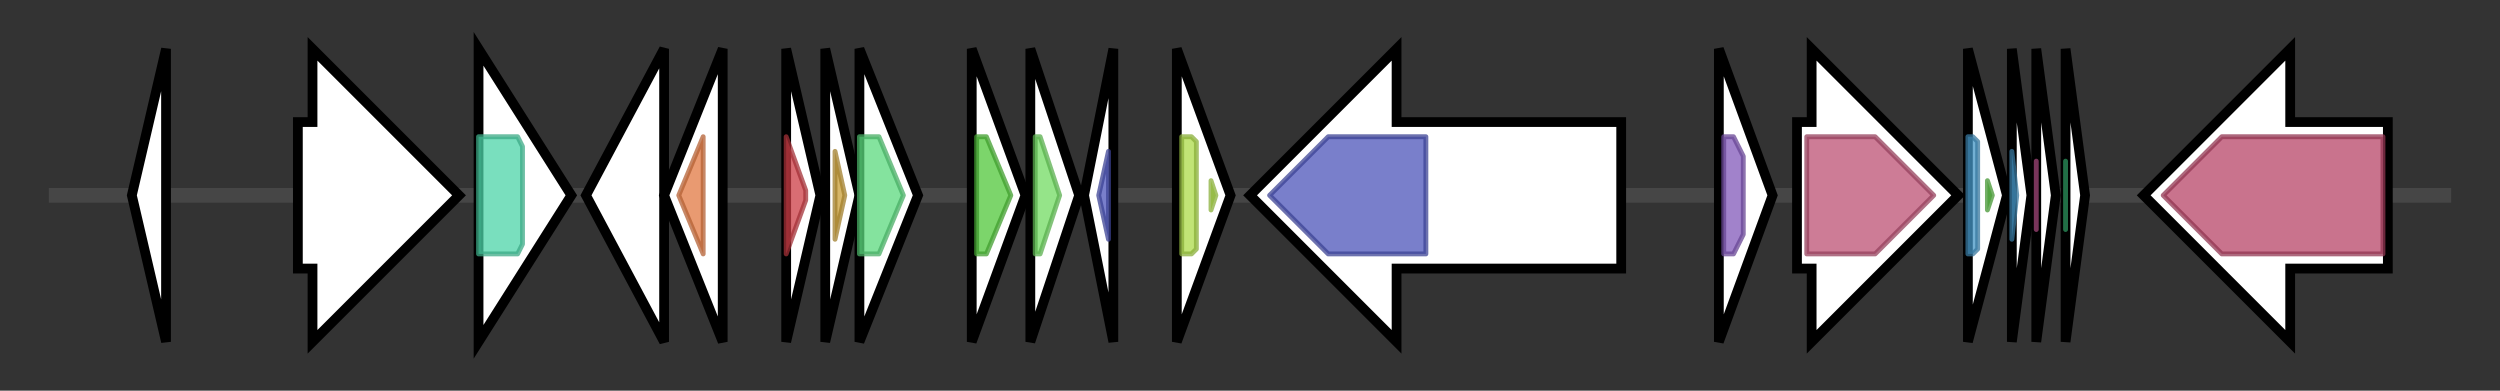 <svg version="1.1" baseProfile="full" xmlns="http://www.w3.org/2000/svg" width="511.967" height="80">
	<rect width="100%" height="100%" fill="#333333" stroke="none"/>
	<g>
		<line x1="10" y1="40.0" x2="501.967" y2="40.0" style="stroke:rgb(70,70,70); stroke-width:3 "/>
		<g>
			<title> (ctg35_1)</title>
			<polygon class=" (ctg35_1)" points="27,40 34,10 34,70" fill="rgb(255,255,255)" fill-opacity="1.0" stroke="rgb(0,0,0)" stroke-width="2"  />
		</g>
		<g>
			<title> (ctg35_2)</title>
			<polygon class=" (ctg35_2)" points="61,25 64,25 64,10 94,40 64,70 64,55 61,55" fill="rgb(255,255,255)" fill-opacity="1.0" stroke="rgb(0,0,0)" stroke-width="2"  />
		</g>
		<g>
			<title> (ctg35_3)</title>
			<polygon class=" (ctg35_3)" points="98,10 117,40 98,70" fill="rgb(255,255,255)" fill-opacity="1.0" stroke="rgb(0,0,0)" stroke-width="2"  />
			<g>
				<title>Collar (PF07484)
"Phage Tail Collar Domain"</title>
				<polygon class="PF07484" points="98,28 106,28 107,30 107,50 106,52 98,52" stroke-linejoin="round" width="9" height="24" fill="rgb(76,212,168)" stroke="rgb(60,169,134)" stroke-width="1" opacity="0.75" />
			</g>
		</g>
		<g>
			<title> (ctg35_4)</title>
			<polygon class=" (ctg35_4)" points="120,40 136,10 136,70" fill="rgb(255,255,255)" fill-opacity="1.0" stroke="rgb(0,0,0)" stroke-width="2"  />
		</g>
		<g>
			<title> (ctg35_5)</title>
			<polygon class=" (ctg35_5)" points="136,40 148,10 148,70" fill="rgb(255,255,255)" fill-opacity="1.0" stroke="rgb(0,0,0)" stroke-width="2"  />
			<g>
				<title>Polbeta (PF18765)
"Polymerase beta, Nucleotidyltransferase"</title>
				<polygon class="PF18765" points="139,40 144,28 144,28 144,52 144,52" stroke-linejoin="round" width="8" height="24" fill="rgb(225,120,66)" stroke="rgb(180,96,52)" stroke-width="1" opacity="0.75" />
			</g>
		</g>
		<g>
			<title> (ctg35_6)</title>
			<polygon class=" (ctg35_6)" points="161,10 168,40 161,70" fill="rgb(255,255,255)" fill-opacity="1.0" stroke="rgb(0,0,0)" stroke-width="2"  />
			<g>
				<title>PhdYeFM_antitox (PF02604)
"Antitoxin Phd_YefM, type II toxin-antitoxin system"</title>
				<polygon class="PF02604" points="161,28 161,28 165,39 165,41 161,52 161,52" stroke-linejoin="round" width="4" height="24" fill="rgb(204,60,69)" stroke="rgb(163,48,55)" stroke-width="1" opacity="0.75" />
			</g>
		</g>
		<g>
			<title> (ctg35_7)</title>
			<polygon class=" (ctg35_7)" points="169,10 176,40 169,70" fill="rgb(255,255,255)" fill-opacity="1.0" stroke="rgb(0,0,0)" stroke-width="2"  />
			<g>
				<title>DUF2281 (PF10047)
"Protein of unknown function (DUF2281)"</title>
				<polygon class="PF10047" points="171,31 173,40 171,49" stroke-linejoin="round" width="4" height="24" fill="rgb(200,158,54)" stroke="rgb(160,126,43)" stroke-width="1" opacity="0.75" />
			</g>
		</g>
		<g>
			<title> (ctg35_8)</title>
			<polygon class=" (ctg35_8)" points="176,10 188,40 176,70" fill="rgb(255,255,255)" fill-opacity="1.0" stroke="rgb(0,0,0)" stroke-width="2"  />
			<g>
				<title>PIN (PF01850)
"PIN domain"</title>
				<polygon class="PF01850" points="176,28 180,28 185,40 180,52 176,52" stroke-linejoin="round" width="12" height="24" fill="rgb(91,217,126)" stroke="rgb(72,173,100)" stroke-width="1" opacity="0.75" />
			</g>
		</g>
		<g>
			<title> (ctg35_9)</title>
			<polygon class=" (ctg35_9)" points="199,10 210,40 199,70" fill="rgb(255,255,255)" fill-opacity="1.0" stroke="rgb(0,0,0)" stroke-width="2"  />
			<g>
				<title>Gp49 (PF05973)
"Phage derived protein Gp49-like (DUF891)"</title>
				<polygon class="PF05973" points="200,28 202,28 207,40 202,52 200,52" stroke-linejoin="round" width="8" height="24" fill="rgb(81,198,58)" stroke="rgb(64,158,46)" stroke-width="1" opacity="0.75" />
			</g>
		</g>
		<g>
			<title> (ctg35_10)</title>
			<polygon class=" (ctg35_10)" points="211,10 221,40 211,70" fill="rgb(255,255,255)" fill-opacity="1.0" stroke="rgb(0,0,0)" stroke-width="2"  />
			<g>
				<title>HTH_37 (PF13744)
"Helix-turn-helix domain"</title>
				<polygon class="PF13744" points="212,28 213,28 217,40 213,52 212,52" stroke-linejoin="round" width="8" height="24" fill="rgb(113,218,98)" stroke="rgb(90,174,78)" stroke-width="1" opacity="0.75" />
			</g>
		</g>
		<g>
			<title> (ctg35_11)</title>
			<polygon class=" (ctg35_11)" points="222,40 228,10 228,70" fill="rgb(255,255,255)" fill-opacity="1.0" stroke="rgb(0,0,0)" stroke-width="2"  />
			<g>
				<title>YcaO (PF02624)
"YcaO cyclodehydratase, ATP-ad Mg2+-binding"</title>
				<polygon class="PF02624" points="225,40 227,31 227,49 225,40" stroke-linejoin="round" width="2" height="24" fill="rgb(76,84,185)" stroke="rgb(60,67,148)" stroke-width="1" opacity="0.75" />
			</g>
		</g>
		<g>
			<title> (ctg35_12)</title>
			<polygon class=" (ctg35_12)" points="241,10 252,40 241,70" fill="rgb(255,255,255)" fill-opacity="1.0" stroke="rgb(0,0,0)" stroke-width="2"  />
			<g>
				<title>MVL (PF12151)
"Mannan-binding protein"</title>
				<polygon class="PF12151" points="242,28 244,28 245,29 245,51 244,52 242,52" stroke-linejoin="round" width="3" height="24" fill="rgb(172,219,73)" stroke="rgb(137,175,58)" stroke-width="1" opacity="0.75" />
			</g>
			<g>
				<title>MVL (PF12151)
"Mannan-binding protein"</title>
				<polygon class="PF12151" points="248,37 249,40 248,43" stroke-linejoin="round" width="3" height="24" fill="rgb(172,219,73)" stroke="rgb(137,175,58)" stroke-width="1" opacity="0.75" />
			</g>
		</g>
		<g>
			<title> (ctg35_13)</title>
			<polygon class=" (ctg35_13)" points="332,25 286,25 286,10 256,40 286,70 286,55 332,55" fill="rgb(255,255,255)" fill-opacity="1.0" stroke="rgb(0,0,0)" stroke-width="2"  />
			<g>
				<title>YcaO (PF02624)
"YcaO cyclodehydratase, ATP-ad Mg2+-binding"</title>
				<polygon class="PF02624" points="260,40 272,28 292,28 292,52 272,52" stroke-linejoin="round" width="33" height="24" fill="rgb(76,84,185)" stroke="rgb(60,67,148)" stroke-width="1" opacity="0.75" />
			</g>
		</g>
		<g>
			<title> (ctg35_14)</title>
			<polygon class=" (ctg35_14)" points="352,10 363,40 352,70" fill="rgb(255,255,255)" fill-opacity="1.0" stroke="rgb(0,0,0)" stroke-width="2"  />
			<g>
				<title>Rubredoxin (PF00301)
"Rubredoxin"</title>
				<polygon class="PF00301" points="353,28 355,28 357,32 357,48 355,52 353,52" stroke-linejoin="round" width="4" height="24" fill="rgb(130,88,185)" stroke="rgb(104,70,148)" stroke-width="1" opacity="0.75" />
			</g>
		</g>
		<g>
			<title> (ctg35_15)</title>
			<polygon class=" (ctg35_15)" points="368,25 371,25 371,10 401,40 371,70 371,55 368,55" fill="rgb(255,255,255)" fill-opacity="1.0" stroke="rgb(0,0,0)" stroke-width="2"  />
			<g>
				<title>PSII_BNR (PF14870)
"Photosynthesis system II assembly factor YCF48"</title>
				<polygon class="PF14870" points="370,28 384,28 396,40 384,52 370,52" stroke-linejoin="round" width="30" height="24" fill="rgb(188,81,115)" stroke="rgb(150,64,92)" stroke-width="1" opacity="0.75" />
			</g>
		</g>
		<g>
			<title> (ctg35_16)</title>
			<polygon class=" (ctg35_16)" points="403,10 411,40 403,70" fill="rgb(255,255,255)" fill-opacity="1.0" stroke="rgb(0,0,0)" stroke-width="2"  />
			<g>
				<title>Cytochrom_B559 (PF00283)
"Cytochrome b559, alpha (gene psbE) and beta (gene psbF)subunits"</title>
				<polygon class="PF00283" points="403,28 404,28 405,29 405,51 404,52 403,52" stroke-linejoin="round" width="2" height="24" fill="rgb(69,149,197)" stroke="rgb(55,119,157)" stroke-width="1" opacity="0.75" />
			</g>
			<g>
				<title>Cytochrom_B559a (PF00284)
"Lumenal portion of Cytochrome b559, alpha (gene psbE) subunit"</title>
				<polygon class="PF00284" points="407,37 408,40 407,43" stroke-linejoin="round" width="3" height="24" fill="rgb(87,188,64)" stroke="rgb(69,150,51)" stroke-width="1" opacity="0.75" />
			</g>
		</g>
		<g>
			<title> (ctg35_17)</title>
			<polygon class=" (ctg35_17)" points="412,10 416,40 412,70" fill="rgb(255,255,255)" fill-opacity="1.0" stroke="rgb(0,0,0)" stroke-width="2"  />
			<g>
				<title>Cytochrom_B559 (PF00283)
"Cytochrome b559, alpha (gene psbE) and beta (gene psbF)subunits"</title>
				<polygon class="PF00283" points="412,31 413,40 412,49" stroke-linejoin="round" width="2" height="24" fill="rgb(69,149,197)" stroke="rgb(55,119,157)" stroke-width="1" opacity="0.75" />
			</g>
		</g>
		<g>
			<title> (ctg35_18)</title>
			<polygon class=" (ctg35_18)" points="417,10 421,40 417,70" fill="rgb(255,255,255)" fill-opacity="1.0" stroke="rgb(0,0,0)" stroke-width="2"  />
			<g>
				<title>PsbL (PF02419)
"PsbL protein"</title>
				<polygon class="PF02419" points="417,33 417,40 417,47" stroke-linejoin="round" width="3" height="24" fill="rgb(200,88,151)" stroke="rgb(160,70,120)" stroke-width="1" opacity="0.75" />
			</g>
		</g>
		<g>
			<title> (ctg35_19)</title>
			<polygon class=" (ctg35_19)" points="423,10 427,40 423,70" fill="rgb(255,255,255)" fill-opacity="1.0" stroke="rgb(0,0,0)" stroke-width="2"  />
			<g>
				<title>PsbJ (PF01788)
"PsbJ"</title>
				<polygon class="PF01788" points="423,33 423,40 423,47" stroke-linejoin="round" width="3" height="24" fill="rgb(56,185,118)" stroke="rgb(44,148,94)" stroke-width="1" opacity="0.75" />
			</g>
		</g>
		<g>
			<title> (ctg35_20)</title>
			<polygon class=" (ctg35_20)" points="489,25 469,25 469,10 439,40 469,70 469,55 489,55" fill="rgb(255,255,255)" fill-opacity="1.0" stroke="rgb(0,0,0)" stroke-width="2"  />
			<g>
				<title>PSII (PF00421)
"Photosystem II protein"</title>
				<polygon class="PF00421" points="443,40 455,28 488,28 488,52 455,52" stroke-linejoin="round" width="49" height="24" fill="rgb(183,68,103)" stroke="rgb(146,54,82)" stroke-width="1" opacity="0.75" />
			</g>
		</g>
	</g>
</svg>
